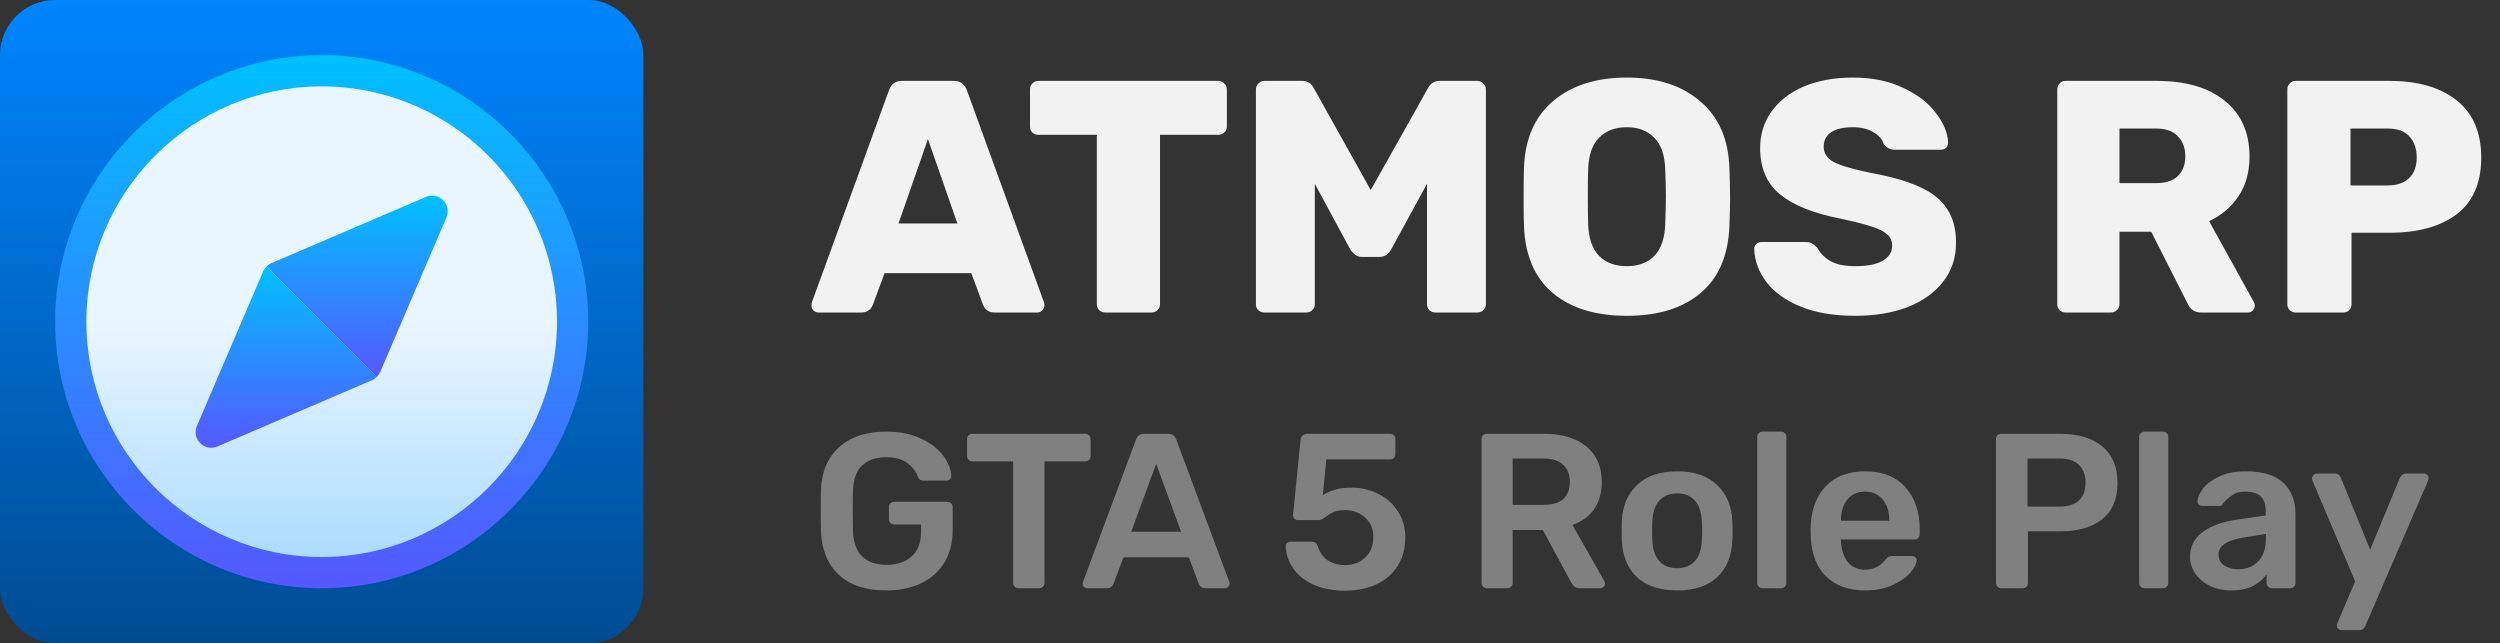 <svg viewBox="0 0 136 35" fill="none" xmlns="http://www.w3.org/2000/svg">
<rect x="0" y="0" width="136" height="35" fill="#333333" stroke="none"/>
<path opacity="0.4" d="M48.212 32.12C47.108 32.12 46.248 31.836 45.632 31.268C45.024 30.7 44.7 29.908 44.66 28.892C44.652 28.66 44.648 28.288 44.648 27.776C44.648 27.264 44.652 26.892 44.66 26.66C44.692 25.668 45.02 24.892 45.644 24.332C46.268 23.764 47.124 23.48 48.212 23.48C48.948 23.48 49.58 23.608 50.108 23.864C50.644 24.112 51.048 24.424 51.32 24.8C51.592 25.168 51.736 25.532 51.752 25.892C51.752 25.964 51.728 26.024 51.68 26.072C51.632 26.12 51.568 26.144 51.488 26.144H50.228C50.148 26.144 50.088 26.128 50.048 26.096C50.008 26.064 49.972 26.012 49.94 25.94C49.828 25.644 49.632 25.392 49.352 25.184C49.072 24.976 48.692 24.872 48.212 24.872C47.652 24.872 47.212 25.024 46.892 25.328C46.58 25.624 46.416 26.088 46.4 26.72C46.392 26.952 46.388 27.304 46.388 27.776C46.388 28.24 46.392 28.592 46.4 28.832C46.416 29.48 46.584 29.96 46.904 30.272C47.224 30.576 47.664 30.728 48.224 30.728C48.792 30.728 49.248 30.576 49.592 30.272C49.936 29.968 50.108 29.512 50.108 28.904V28.532H48.644C48.564 28.532 48.496 28.504 48.44 28.448C48.384 28.392 48.356 28.324 48.356 28.244V27.584C48.356 27.504 48.384 27.436 48.44 27.38C48.496 27.324 48.564 27.296 48.644 27.296H51.524C51.612 27.296 51.684 27.324 51.74 27.38C51.796 27.436 51.824 27.504 51.824 27.584V28.856C51.824 29.52 51.676 30.1 51.38 30.596C51.084 31.084 50.664 31.46 50.12 31.724C49.576 31.988 48.94 32.12 48.212 32.12ZM55.404 32C55.324 32 55.256 31.972 55.2 31.916C55.144 31.86 55.116 31.792 55.116 31.712V25.1H52.896C52.816 25.1 52.748 25.072 52.692 25.016C52.636 24.96 52.608 24.888 52.608 24.8V23.9C52.608 23.812 52.632 23.74 52.68 23.684C52.736 23.628 52.808 23.6 52.896 23.6H59.028C59.116 23.6 59.188 23.628 59.244 23.684C59.3 23.74 59.328 23.812 59.328 23.9V24.8C59.328 24.888 59.3 24.96 59.244 25.016C59.188 25.072 59.116 25.1 59.028 25.1H56.82V31.712C56.82 31.792 56.792 31.86 56.736 31.916C56.688 31.972 56.62 32 56.532 32H55.404ZM59.151 32C59.078 32 59.019 31.976 58.971 31.928C58.922 31.88 58.898 31.82 58.898 31.748L58.922 31.64L61.803 23.9C61.883 23.7 62.026 23.6 62.234 23.6H63.554C63.763 23.6 63.907 23.7 63.986 23.9L66.867 31.64L66.891 31.748C66.891 31.82 66.862 31.88 66.806 31.928C66.758 31.976 66.703 32 66.638 32H65.57C65.403 32 65.287 31.924 65.222 31.772L64.671 30.32H61.118L60.566 31.772C60.502 31.924 60.386 32 60.218 32H59.151ZM61.538 28.928H64.251L62.895 25.232L61.538 28.928ZM73.161 32.132C72.497 32.132 71.921 32.02 71.433 31.796C70.953 31.572 70.589 31.276 70.341 30.908C70.093 30.54 69.961 30.144 69.945 29.72V29.696C69.945 29.632 69.969 29.58 70.017 29.54C70.073 29.492 70.133 29.468 70.197 29.468H71.337C71.521 29.468 71.637 29.548 71.685 29.708C71.797 30.06 71.981 30.32 72.237 30.488C72.501 30.656 72.809 30.74 73.161 30.74C73.609 30.74 73.977 30.604 74.265 30.332C74.561 30.06 74.709 29.684 74.709 29.204C74.709 28.772 74.561 28.424 74.265 28.16C73.977 27.888 73.609 27.752 73.161 27.752C72.921 27.752 72.725 27.784 72.573 27.848C72.421 27.912 72.273 28 72.129 28.112C72.113 28.12 72.077 28.144 72.021 28.184C71.965 28.224 71.913 28.252 71.865 28.268C71.825 28.284 71.781 28.292 71.733 28.292H70.605C70.533 28.292 70.469 28.268 70.413 28.22C70.365 28.164 70.341 28.1 70.341 28.028L70.749 23.936C70.757 23.832 70.793 23.752 70.857 23.696C70.929 23.632 71.013 23.6 71.109 23.6H75.621C75.709 23.6 75.777 23.628 75.825 23.684C75.881 23.732 75.909 23.8 75.909 23.888V24.704C75.909 24.784 75.881 24.852 75.825 24.908C75.777 24.964 75.709 24.992 75.621 24.992H72.153L71.961 26.936C72.145 26.816 72.357 26.72 72.597 26.648C72.837 26.568 73.149 26.528 73.533 26.528C74.053 26.528 74.533 26.64 74.973 26.864C75.421 27.08 75.777 27.396 76.041 27.812C76.313 28.22 76.449 28.696 76.449 29.24C76.449 29.824 76.313 30.336 76.041 30.776C75.769 31.208 75.385 31.544 74.889 31.784C74.393 32.016 73.817 32.132 73.161 32.132ZM80.884 32C80.804 32 80.736 31.972 80.68 31.916C80.624 31.86 80.596 31.792 80.596 31.712V23.9C80.596 23.812 80.62 23.74 80.668 23.684C80.724 23.628 80.796 23.6 80.884 23.6H83.992C84.976 23.6 85.744 23.828 86.296 24.284C86.856 24.74 87.136 25.388 87.136 26.228C87.136 26.812 86.996 27.304 86.716 27.704C86.436 28.096 86.044 28.38 85.54 28.556L87.28 31.616C87.304 31.664 87.316 31.708 87.316 31.748C87.316 31.82 87.288 31.88 87.232 31.928C87.184 31.976 87.128 32 87.064 32H85.96C85.832 32 85.732 31.972 85.66 31.916C85.588 31.852 85.524 31.772 85.468 31.676L83.932 28.832H82.288V31.712C82.288 31.792 82.26 31.86 82.204 31.916C82.148 31.972 82.076 32 81.988 32H80.884ZM83.956 27.464C84.436 27.464 84.796 27.36 85.036 27.152C85.276 26.936 85.396 26.624 85.396 26.216C85.396 25.808 85.276 25.496 85.036 25.28C84.796 25.056 84.436 24.944 83.956 24.944H82.288V27.464H83.956ZM91.24 32.12C90.296 32.12 89.568 31.88 89.056 31.4C88.544 30.92 88.268 30.256 88.228 29.408L88.216 28.88L88.228 28.352C88.268 27.512 88.548 26.852 89.068 26.372C89.588 25.884 90.312 25.64 91.24 25.64C92.16 25.64 92.88 25.884 93.4 26.372C93.92 26.852 94.2 27.512 94.24 28.352C94.248 28.448 94.252 28.624 94.252 28.88C94.252 29.136 94.248 29.312 94.24 29.408C94.2 30.256 93.924 30.92 93.412 31.4C92.9 31.88 92.176 32.12 91.24 32.12ZM91.24 30.908C91.664 30.908 91.988 30.776 92.212 30.512C92.444 30.248 92.568 29.86 92.584 29.348C92.592 29.268 92.596 29.112 92.596 28.88C92.596 28.648 92.592 28.492 92.584 28.412C92.568 27.9 92.444 27.512 92.212 27.248C91.98 26.976 91.656 26.84 91.24 26.84C90.816 26.84 90.488 26.976 90.256 27.248C90.024 27.512 89.9 27.9 89.884 28.412L89.872 28.88L89.884 29.348C89.9 29.86 90.024 30.248 90.256 30.512C90.488 30.776 90.816 30.908 91.24 30.908ZM95.881 32C95.801 32 95.733 31.972 95.677 31.916C95.621 31.86 95.593 31.792 95.593 31.712V23.768C95.593 23.68 95.621 23.612 95.677 23.564C95.733 23.508 95.801 23.48 95.881 23.48H96.889C96.977 23.48 97.045 23.508 97.093 23.564C97.149 23.612 97.177 23.68 97.177 23.768V31.712C97.177 31.792 97.149 31.86 97.093 31.916C97.045 31.972 96.977 32 96.889 32H95.881ZM101.469 32.12C100.573 32.12 99.861 31.864 99.333 31.352C98.813 30.84 98.537 30.112 98.505 29.168L98.493 28.868C98.493 27.868 98.753 27.08 99.273 26.504C99.801 25.928 100.529 25.64 101.457 25.64C102.409 25.64 103.141 25.928 103.653 26.504C104.173 27.08 104.433 27.848 104.433 28.808V29.06C104.433 29.14 104.405 29.208 104.349 29.264C104.293 29.32 104.221 29.348 104.133 29.348H100.149V29.444C100.165 29.892 100.285 30.264 100.509 30.56C100.741 30.848 101.057 30.992 101.457 30.992C101.913 30.992 102.285 30.808 102.573 30.44C102.645 30.352 102.701 30.3 102.741 30.284C102.781 30.26 102.849 30.248 102.945 30.248H104.001C104.073 30.248 104.133 30.268 104.181 30.308C104.237 30.348 104.265 30.404 104.265 30.476C104.265 30.668 104.149 30.896 103.917 31.16C103.693 31.416 103.369 31.64 102.945 31.832C102.521 32.024 102.029 32.12 101.469 32.12ZM102.777 28.328V28.304C102.777 27.832 102.657 27.456 102.417 27.176C102.185 26.888 101.865 26.744 101.457 26.744C101.049 26.744 100.729 26.888 100.497 27.176C100.265 27.456 100.149 27.832 100.149 28.304V28.328H102.777ZM108.869 32C108.789 32 108.721 31.972 108.665 31.916C108.609 31.86 108.581 31.792 108.581 31.712V23.9C108.581 23.812 108.605 23.74 108.653 23.684C108.709 23.628 108.781 23.6 108.869 23.6H112.085C113.053 23.6 113.813 23.828 114.365 24.284C114.917 24.74 115.193 25.404 115.193 26.276C115.193 27.14 114.917 27.796 114.365 28.244C113.813 28.684 113.053 28.904 112.085 28.904H110.321V31.712C110.321 31.8 110.293 31.872 110.237 31.928C110.181 31.976 110.109 32 110.021 32H108.869ZM112.025 27.56C112.489 27.56 112.841 27.452 113.081 27.236C113.329 27.012 113.453 26.688 113.453 26.264C113.453 25.848 113.333 25.524 113.093 25.292C112.861 25.06 112.505 24.944 112.025 24.944H110.297V27.56H112.025ZM116.658 32C116.578 32 116.51 31.972 116.454 31.916C116.398 31.86 116.37 31.792 116.37 31.712V23.768C116.37 23.68 116.398 23.612 116.454 23.564C116.51 23.508 116.578 23.48 116.658 23.48H117.666C117.754 23.48 117.822 23.508 117.87 23.564C117.926 23.612 117.954 23.68 117.954 23.768V31.712C117.954 31.792 117.926 31.86 117.87 31.916C117.822 31.972 117.754 32 117.666 32H116.658ZM121.358 32.12C120.95 32.12 120.574 32.04 120.23 31.88C119.894 31.712 119.626 31.488 119.426 31.208C119.234 30.928 119.138 30.62 119.138 30.284C119.138 29.74 119.358 29.3 119.798 28.964C120.238 28.628 120.842 28.4 121.61 28.28L123.254 28.04V27.788C123.254 27.444 123.166 27.184 122.99 27.008C122.814 26.832 122.534 26.744 122.15 26.744C121.886 26.744 121.674 26.792 121.514 26.888C121.354 26.984 121.222 27.084 121.118 27.188C121.022 27.284 120.958 27.348 120.926 27.38C120.894 27.476 120.834 27.524 120.746 27.524H119.81C119.738 27.524 119.674 27.5 119.618 27.452C119.57 27.404 119.546 27.34 119.546 27.26C119.554 27.06 119.65 26.836 119.834 26.588C120.026 26.332 120.318 26.112 120.71 25.928C121.102 25.736 121.586 25.64 122.162 25.64C123.106 25.64 123.794 25.852 124.226 26.276C124.658 26.7 124.874 27.256 124.874 27.944V31.712C124.874 31.792 124.846 31.86 124.79 31.916C124.742 31.972 124.674 32 124.586 32H123.59C123.51 32 123.442 31.972 123.386 31.916C123.33 31.86 123.302 31.792 123.302 31.712V31.244C123.126 31.5 122.878 31.712 122.558 31.88C122.238 32.04 121.838 32.12 121.358 32.12ZM121.766 30.968C122.206 30.968 122.566 30.824 122.846 30.536C123.126 30.248 123.266 29.832 123.266 29.288V29.048L122.066 29.24C121.146 29.384 120.686 29.692 120.686 30.164C120.686 30.42 120.79 30.62 120.998 30.764C121.214 30.9 121.47 30.968 121.766 30.968ZM127.377 34.28C127.313 34.28 127.253 34.256 127.197 34.208C127.149 34.16 127.125 34.104 127.125 34.04C127.125 33.984 127.141 33.92 127.173 33.848L128.121 31.628L125.817 26.192C125.785 26.12 125.769 26.064 125.769 26.024C125.777 25.952 125.805 25.892 125.853 25.844C125.901 25.788 125.961 25.76 126.033 25.76H127.029C127.173 25.76 127.277 25.836 127.341 25.988L128.937 29.9L130.557 25.988C130.637 25.836 130.749 25.76 130.893 25.76H131.865C131.937 25.76 131.997 25.784 132.045 25.832C132.093 25.88 132.117 25.936 132.117 26C132.117 26.056 132.101 26.12 132.069 26.192L128.673 34.052C128.609 34.204 128.497 34.28 128.337 34.28H127.377Z" fill="#F2F2F2"/>
<path d="M44.522 17C44.426 17 44.336 16.964 44.252 16.892C44.18 16.808 44.144 16.718 44.144 16.622C44.144 16.55 44.15 16.496 44.162 16.46L48.356 4.922C48.476 4.574 48.716 4.4 49.076 4.4H51.884C52.244 4.4 52.484 4.574 52.604 4.922L56.798 16.46C56.81 16.496 56.816 16.55 56.816 16.622C56.816 16.718 56.774 16.808 56.69 16.892C56.618 16.964 56.534 17 56.438 17H54.098C53.81 17 53.606 16.868 53.486 16.604L52.838 14.858H48.122L47.474 16.604C47.354 16.868 47.15 17 46.862 17H44.522ZM48.878 12.158H52.082L50.48 7.568L48.878 12.158ZM60.136 17C60.004 17 59.89 16.958 59.794 16.874C59.71 16.79 59.668 16.682 59.668 16.55V7.334H56.5C56.368 7.334 56.254 7.292 56.158 7.208C56.074 7.124 56.032 7.016 56.032 6.884V4.868C56.032 4.736 56.074 4.628 56.158 4.544C56.254 4.448 56.368 4.4 56.5 4.4H66.274C66.406 4.4 66.514 4.448 66.598 4.544C66.694 4.628 66.742 4.736 66.742 4.868V6.884C66.742 7.016 66.694 7.124 66.598 7.208C66.514 7.292 66.406 7.334 66.274 7.334H63.106V16.55C63.106 16.682 63.058 16.79 62.962 16.874C62.878 16.958 62.77 17 62.638 17H60.136ZM68.79 17C68.658 17 68.544 16.958 68.448 16.874C68.364 16.79 68.322 16.682 68.322 16.55V4.868C68.322 4.736 68.364 4.628 68.448 4.544C68.544 4.448 68.658 4.4 68.79 4.4H70.824C71.124 4.4 71.34 4.532 71.472 4.796L74.568 10.34L77.682 4.796C77.814 4.532 78.03 4.4 78.33 4.4H80.364C80.496 4.4 80.604 4.448 80.688 4.544C80.784 4.628 80.832 4.736 80.832 4.868V16.55C80.832 16.682 80.784 16.79 80.688 16.874C80.604 16.958 80.496 17 80.364 17H78.078C77.958 17 77.85 16.958 77.754 16.874C77.67 16.778 77.628 16.67 77.628 16.55V9.998L75.684 13.562C75.528 13.838 75.318 13.976 75.054 13.976H74.082C73.842 13.976 73.632 13.838 73.452 13.562L71.526 9.998V16.55C71.526 16.682 71.478 16.79 71.382 16.874C71.298 16.958 71.19 17 71.058 17H68.79ZM88.501 17.18C86.797 17.18 85.453 16.766 84.469 15.938C83.485 15.11 82.963 13.892 82.903 12.284C82.891 11.948 82.885 11.432 82.885 10.736C82.885 10.04 82.891 9.518 82.903 9.17C82.951 7.586 83.473 6.368 84.469 5.516C85.477 4.652 86.821 4.22 88.501 4.22C90.169 4.22 91.501 4.652 92.497 5.516C93.505 6.368 94.033 7.586 94.081 9.17C94.105 9.866 94.117 10.388 94.117 10.736C94.117 11.096 94.105 11.612 94.081 12.284C94.021 13.892 93.499 15.11 92.515 15.938C91.543 16.766 90.205 17.18 88.501 17.18ZM88.501 14.48C89.125 14.48 89.623 14.294 89.995 13.922C90.367 13.538 90.565 12.956 90.589 12.176C90.613 11.48 90.625 10.982 90.625 10.682C90.625 10.382 90.613 9.896 90.589 9.224C90.565 8.444 90.367 7.868 89.995 7.496C89.623 7.112 89.125 6.92 88.501 6.92C87.865 6.92 87.361 7.112 86.989 7.496C86.617 7.868 86.419 8.444 86.395 9.224C86.383 9.56 86.377 10.046 86.377 10.682C86.377 11.33 86.383 11.828 86.395 12.176C86.419 12.956 86.617 13.538 86.989 13.922C87.361 14.294 87.865 14.48 88.501 14.48ZM100.918 17.18C99.754 17.18 98.764 17.012 97.948 16.676C97.132 16.34 96.514 15.896 96.094 15.344C95.674 14.792 95.452 14.192 95.428 13.544C95.428 13.436 95.464 13.346 95.536 13.274C95.62 13.202 95.716 13.166 95.824 13.166H98.218C98.362 13.166 98.476 13.19 98.56 13.238C98.656 13.286 98.758 13.37 98.866 13.49C99.022 13.778 99.262 14.018 99.586 14.21C99.922 14.39 100.366 14.48 100.918 14.48C101.566 14.48 102.064 14.384 102.412 14.192C102.76 13.988 102.934 13.712 102.934 13.364C102.934 13.112 102.844 12.908 102.664 12.752C102.484 12.584 102.196 12.44 101.8 12.32C101.404 12.188 100.834 12.044 100.09 11.888C98.638 11.6 97.552 11.162 96.832 10.574C96.112 9.986 95.752 9.146 95.752 8.054C95.752 7.31 95.956 6.65 96.364 6.074C96.784 5.486 97.372 5.03 98.128 4.706C98.896 4.382 99.784 4.22 100.792 4.22C101.848 4.22 102.76 4.406 103.528 4.778C104.308 5.138 104.902 5.594 105.31 6.146C105.73 6.686 105.952 7.22 105.976 7.748C105.976 7.856 105.94 7.952 105.868 8.036C105.796 8.108 105.706 8.144 105.598 8.144H103.078C102.814 8.144 102.61 8.036 102.466 7.82C102.394 7.568 102.208 7.358 101.908 7.19C101.608 7.01 101.236 6.92 100.792 6.92C100.288 6.92 99.898 7.01 99.622 7.19C99.346 7.37 99.208 7.634 99.208 7.982C99.208 8.33 99.388 8.606 99.748 8.81C100.108 9.002 100.78 9.2 101.764 9.404C102.892 9.608 103.786 9.866 104.446 10.178C105.118 10.478 105.61 10.874 105.922 11.366C106.246 11.846 106.408 12.458 106.408 13.202C106.408 14.018 106.174 14.726 105.706 15.326C105.238 15.926 104.59 16.388 103.762 16.712C102.934 17.024 101.986 17.18 100.918 17.18ZM112.365 17C112.245 17 112.137 16.958 112.041 16.874C111.957 16.778 111.915 16.67 111.915 16.55V4.868C111.915 4.736 111.957 4.628 112.041 4.544C112.125 4.448 112.233 4.4 112.365 4.4H117.315C118.899 4.4 120.135 4.76 121.023 5.48C121.923 6.2 122.373 7.214 122.373 8.522C122.373 9.362 122.175 10.076 121.779 10.664C121.395 11.252 120.861 11.708 120.177 12.032L122.607 16.424C122.643 16.496 122.661 16.562 122.661 16.622C122.661 16.718 122.625 16.808 122.553 16.892C122.481 16.964 122.391 17 122.283 17H119.745C119.397 17 119.151 16.838 119.007 16.514L117.027 12.608H115.299V16.55C115.299 16.682 115.251 16.79 115.155 16.874C115.071 16.958 114.963 17 114.831 17H112.365ZM117.297 9.962C117.813 9.962 118.203 9.836 118.467 9.584C118.743 9.32 118.881 8.96 118.881 8.504C118.881 8.048 118.743 7.682 118.467 7.406C118.203 7.13 117.813 6.992 117.297 6.992H115.299V9.962H117.297ZM124.881 17C124.761 17 124.653 16.958 124.557 16.874C124.473 16.778 124.431 16.67 124.431 16.55V4.868C124.431 4.736 124.473 4.628 124.557 4.544C124.641 4.448 124.749 4.4 124.881 4.4H129.975C131.535 4.4 132.759 4.754 133.647 5.462C134.535 6.17 134.979 7.208 134.979 8.576C134.979 9.944 134.535 10.97 133.647 11.654C132.759 12.326 131.535 12.662 129.975 12.662H127.923V16.55C127.923 16.67 127.881 16.778 127.797 16.874C127.713 16.958 127.605 17 127.473 17H124.881ZM129.885 10.088C130.377 10.088 130.761 9.962 131.037 9.71C131.325 9.446 131.469 9.062 131.469 8.558C131.469 8.09 131.337 7.712 131.073 7.424C130.821 7.136 130.425 6.992 129.885 6.992H127.869V10.088H129.885Z" fill="#F2F2F2"/>
<rect width="35" height="35" rx="3" fill="url(#paint0_linear)"/>
<path d="M17.5 32C9.516 32 3 25.484 3 17.5C3 9.516 9.516 3 17.5 3C25.484 3 32 9.516 32 17.5C32 25.484 25.484 32 17.5 32Z" fill="url(#paint1_linear)"/>
<path d="M17.5 4.699C10.442 4.699 4.699 10.442 4.699 17.5C4.699 24.558 10.442 30.301 17.5 30.301C24.558 30.301 30.301 24.558 30.301 17.5C30.301 10.442 24.558 4.699 17.5 4.699Z" fill="url(#paint2_linear)"/>
<path d="M20.504 20.504L14.496 14.496L14.497 14.495C14.421 14.571 14.359 14.661 14.316 14.762L10.712 23.173C10.575 23.492 10.646 23.863 10.892 24.108C11.138 24.355 11.509 24.425 11.827 24.288L20.238 20.684C20.338 20.641 20.428 20.58 20.504 20.504L20.504 20.504Z" fill="url(#paint3_linear)"/>
<path d="M24.288 11.827L20.684 20.238C20.641 20.338 20.579 20.428 20.504 20.504L20.504 20.504L14.496 14.496L14.497 14.495C14.573 14.42 14.662 14.359 14.762 14.316L23.173 10.712C23.493 10.575 23.863 10.646 24.108 10.892C24.354 11.137 24.425 11.508 24.288 11.827Z" fill="url(#paint4_linear)"/>
<defs>
<linearGradient id="paint0_linear" x1="17.5" y1="0" x2="17.5" y2="35" gradientUnits="userSpaceOnUse">
<stop stop-color="#0085FF"/>
<stop offset="1" stop-color="#004C92"/>
</linearGradient>
<linearGradient id="paint1_linear" x1="17.5" y1="32" x2="17.5" y2="3" gradientUnits="userSpaceOnUse">
<stop stop-color="#5558FF"/>
<stop offset="1" stop-color="#00C0FF"/>
</linearGradient>
<linearGradient id="paint2_linear" x1="17.5" y1="30.301" x2="17.5" y2="4.699" gradientUnits="userSpaceOnUse">
<stop stop-color="#ADDCFF"/>
<stop offset="0.503" stop-color="#EAF6FF"/>
<stop offset="1" stop-color="#EAF6FF"/>
</linearGradient>
<linearGradient id="paint3_linear" x1="15.573" y1="24.357" x2="15.573" y2="14.495" gradientUnits="userSpaceOnUse">
<stop stop-color="#5558FF"/>
<stop offset="1" stop-color="#00C0FF"/>
</linearGradient>
<linearGradient id="paint4_linear" x1="19.427" y1="20.504" x2="19.427" y2="10.643" gradientUnits="userSpaceOnUse">
<stop stop-color="#5558FF"/>
<stop offset="1" stop-color="#00C0FF"/>
</linearGradient>
</defs>
</svg>
